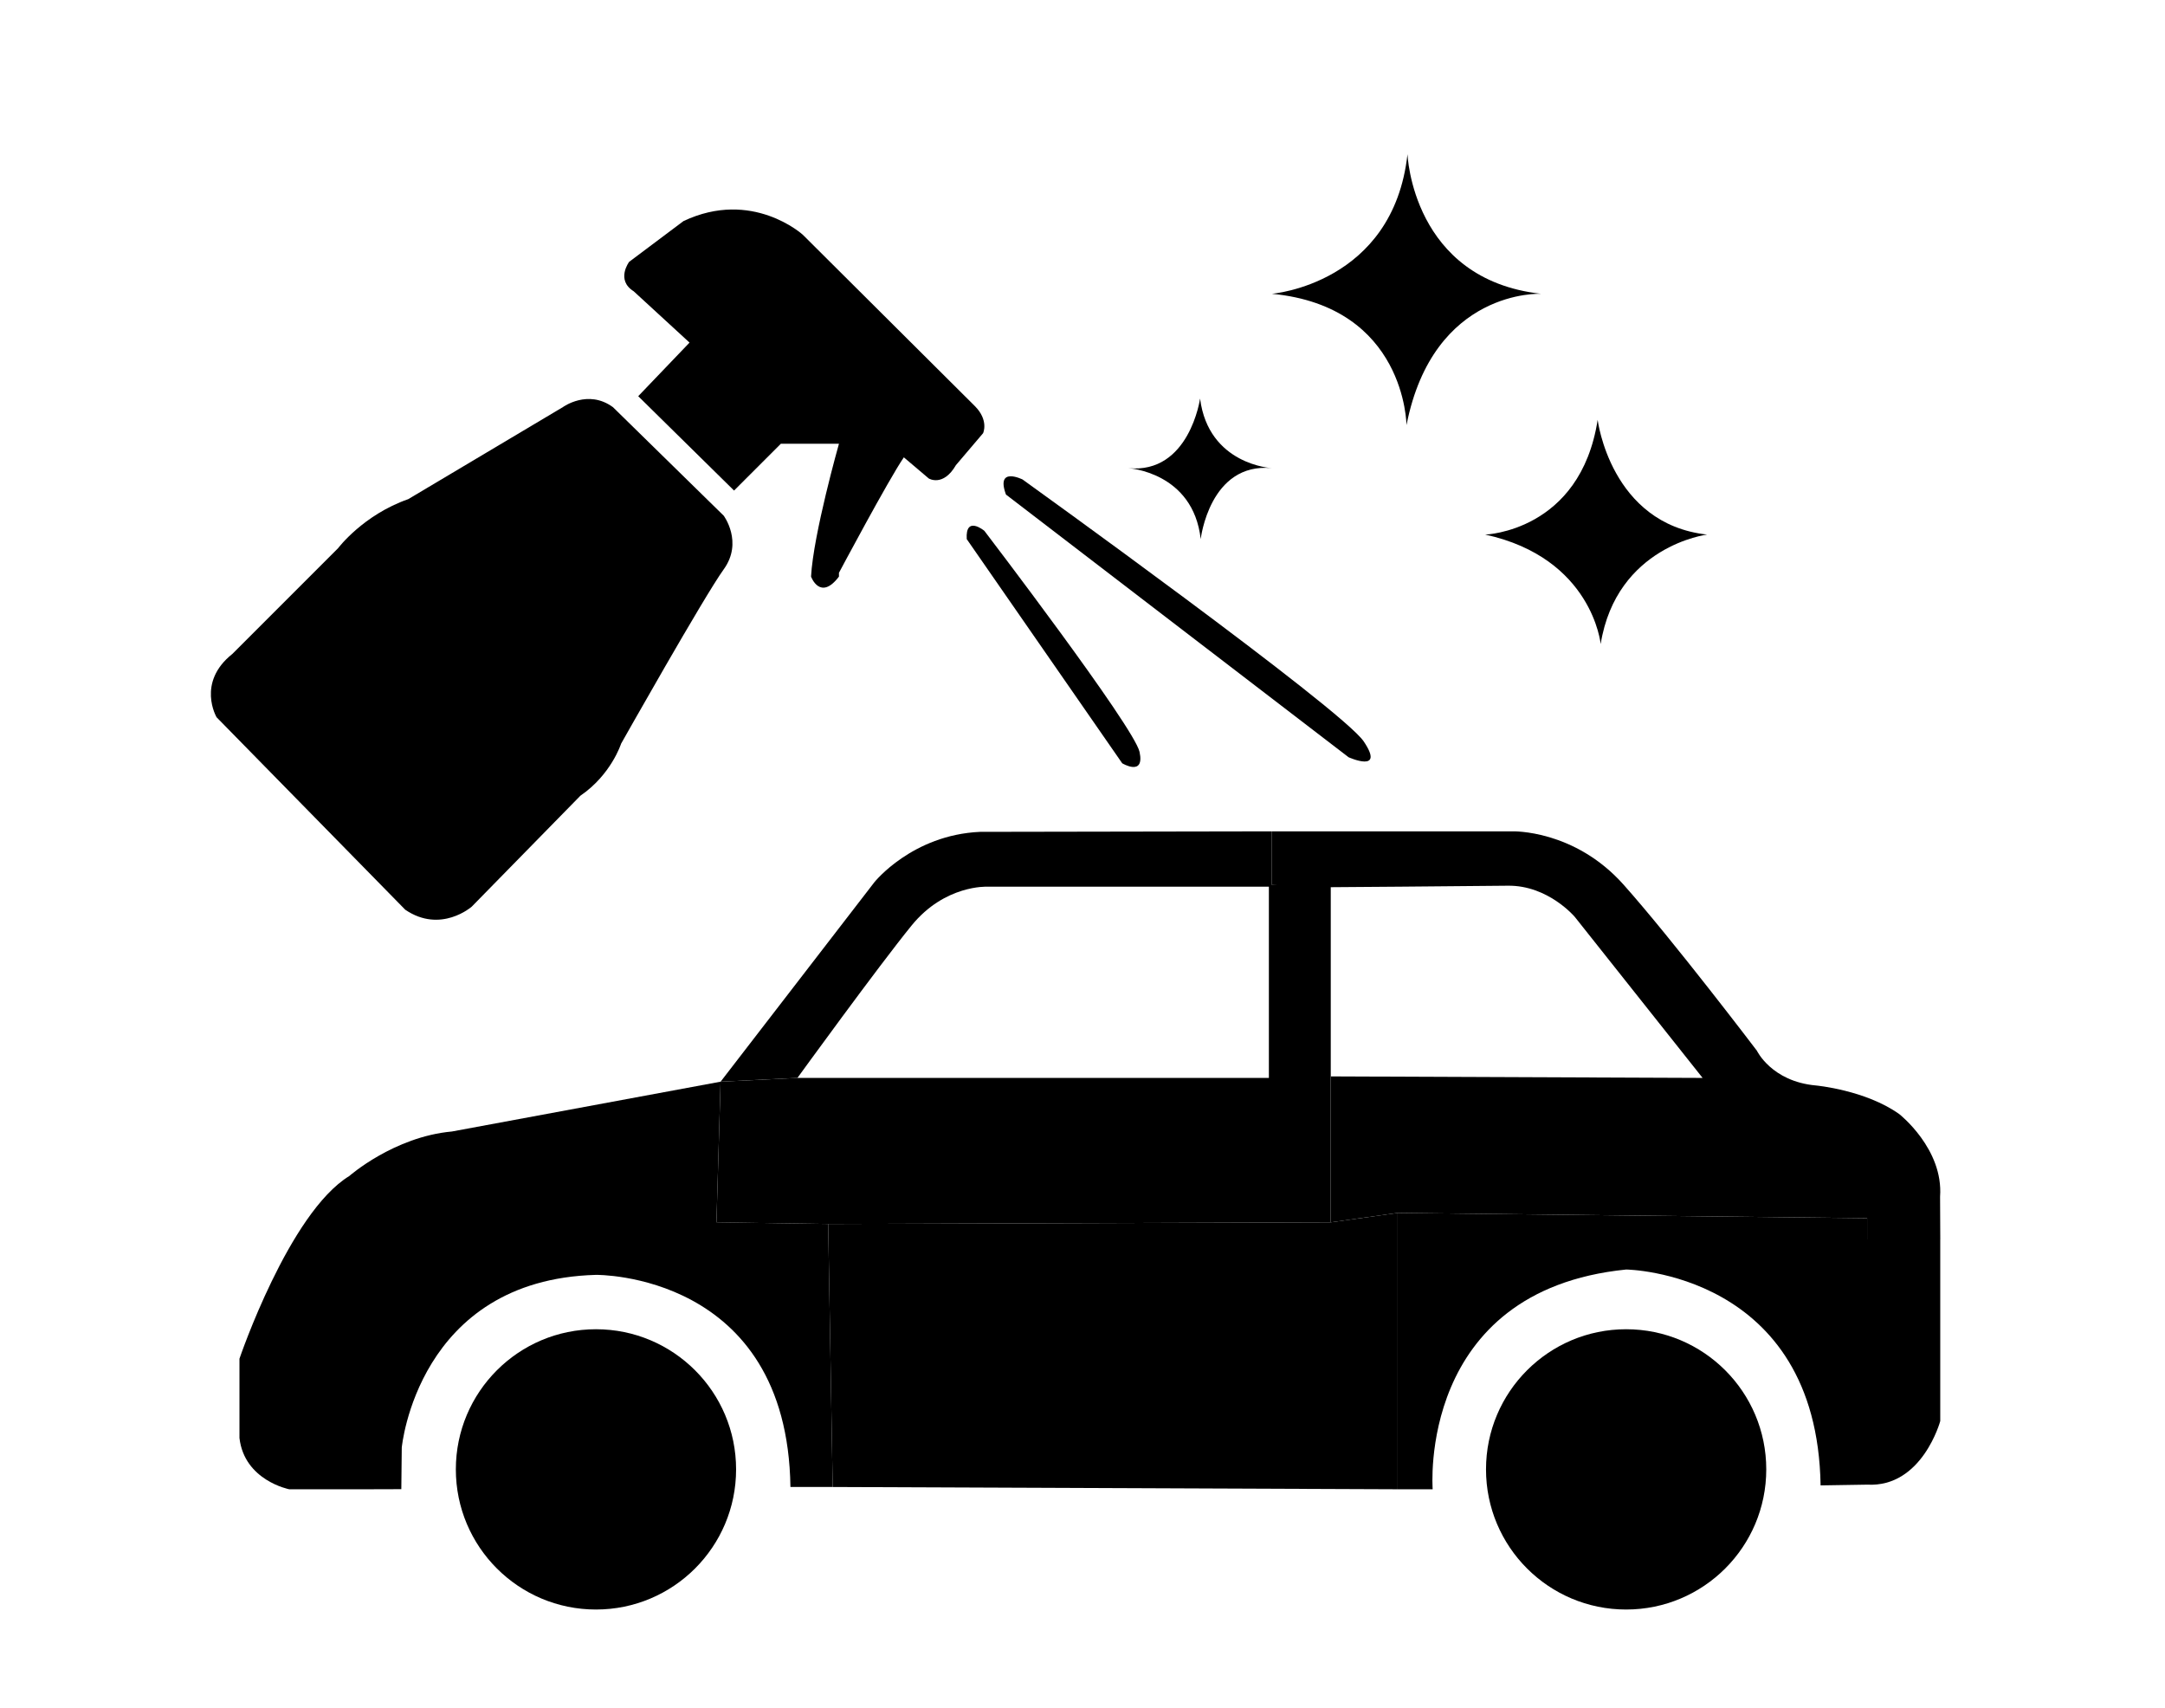 <?xml version="1.0" encoding="UTF-8"?><svg id="a" xmlns="http://www.w3.org/2000/svg" viewBox="0 0 1274.98 1005.95"><circle cx="350.97" cy="865.2" r="82.52"/><circle cx="957.64" cy="865.2" r="82.52"/><path d="M236.34,876.86l.26-24.5s9.19-98.81,114.37-101.69c0,0,112.74-1.57,114.52,124.89h24.89l-2.67-154.87-271.56-4v160.22l20.19-.06Z"/><path d="M843.71,876.91s-9.31-116.95,113.93-129.39c0,0,112.46,1.33,114.52,127.11l27.39-.44v-156.89l-276.44-3.11v162.73h20.61Z"/><path d="M216.15,876.92h-45.8s-26.44-5.11-29.33-30.22v-46.67s29.11-85.78,64.67-107.56c0,0,26.22-23.11,60.44-26.22l158.22-29.33-2.52,85.69-160.44-3.03-45.24,157.35Z"/><path d="M424.36,636.92l90.59-117.48s22.22-27.85,62.22-29.63l171.85-.3v32.59h-167.7s-24.89-1.19-44.44,22.81-67.26,89.78-67.26,89.78l-45.26,2.22Z"/><polygon points="421.92 719.73 424.36 636.92 469.62 634.7 747.25 634.7 747.25 521.07 783.69 521.07 783.69 719.73 487.71 720.7 421.92 719.73"/><path d="M749.03,489.51h141.63s36.44-1.19,65.48,31.41,78.52,97.78,78.52,97.78c0,0,8.59,18.07,34.67,20.44,0,0,29.33,2.67,49.19,16.89,0,0,26.07,20.44,24,48.59l.12,25.19h-43.08v-12.52l-276.44-3.11-39.41,5.55v-85.92s218.96.89,218.96.89l-75.26-94.81s-15.7-18.67-39.41-18.37-106.37.89-106.37.89l-32.59-1.33v-31.56Z"/><path d="M1142.62,729.81v106.96s-10.64,39.26-43.08,37.41v-144.37h43.08Z"/><polygon points="490.38 875.57 823.1 876.91 823.1 714.18 783.69 719.73 487.71 720.7 490.38 875.57"/><path d="M494.06,337.29s29.33-55.11,38.22-68l14.67,12.44s8.44,5.19,16-7.85l16-18.81s3.56-7.56-4.89-16l-101.33-100.89s-29.78-27.11-70.22-8l-32,24s-8,10.67,2.67,17.33l32.89,30.22-30.22,31.56,56.44,55.56,27.56-27.56h34.22s-15.11,53.33-16.44,78.22c0,0,5.33,14.67,16.44,0"/><path d="M360.88,239.66l65.33,64s11.56,15.56,0,31.56-60.44,102.67-60.44,102.67c0,0-5.78,18.22-24,30.67l-64,65.33s-18.22,16-39.11,1.78l-111.11-113.33s-12-20.44,9.33-37.33l62.22-62.22s14.67-19.56,41.33-28.89l91.11-54.22s14.67-10.67,29.33,0Z"/><path d="M569.32,317.44l91.56,132s13.33,8,10.22-6.67-91.41-130.22-91.41-130.22c0,0-11.26-9.33-10.37,4.89Z"/><path d="M592.43,291.22l201.78,154.67s21.78,9.78,8.89-9.33-200.89-154.22-200.89-154.22c0,0-16-8-9.78,8.89Z"/><path d="M664.43,275.66s38.22,2.22,42.67,41.78c0,0,5.19-45.33,41.93-41.78,0,0-37.33-1.93-42.3-40.97,0,0-6.3,44.52-42.3,40.97Z"/><path d="M749.03,172.99s71.41-5.78,79.85-82.22c0,0,2.67,73.78,78.67,82.22,0,0-63.41-3.11-79.26,77.33,0,0-.44-69.78-79.26-77.33Z"/><path d="M874.65,314.77s56-1.78,66.22-67.56c0,0,7.56,61.33,64.44,67.56,0,0-53.33,6.67-62.67,64.44,0,0-4.89-50.67-68-64.44Z"/></svg>